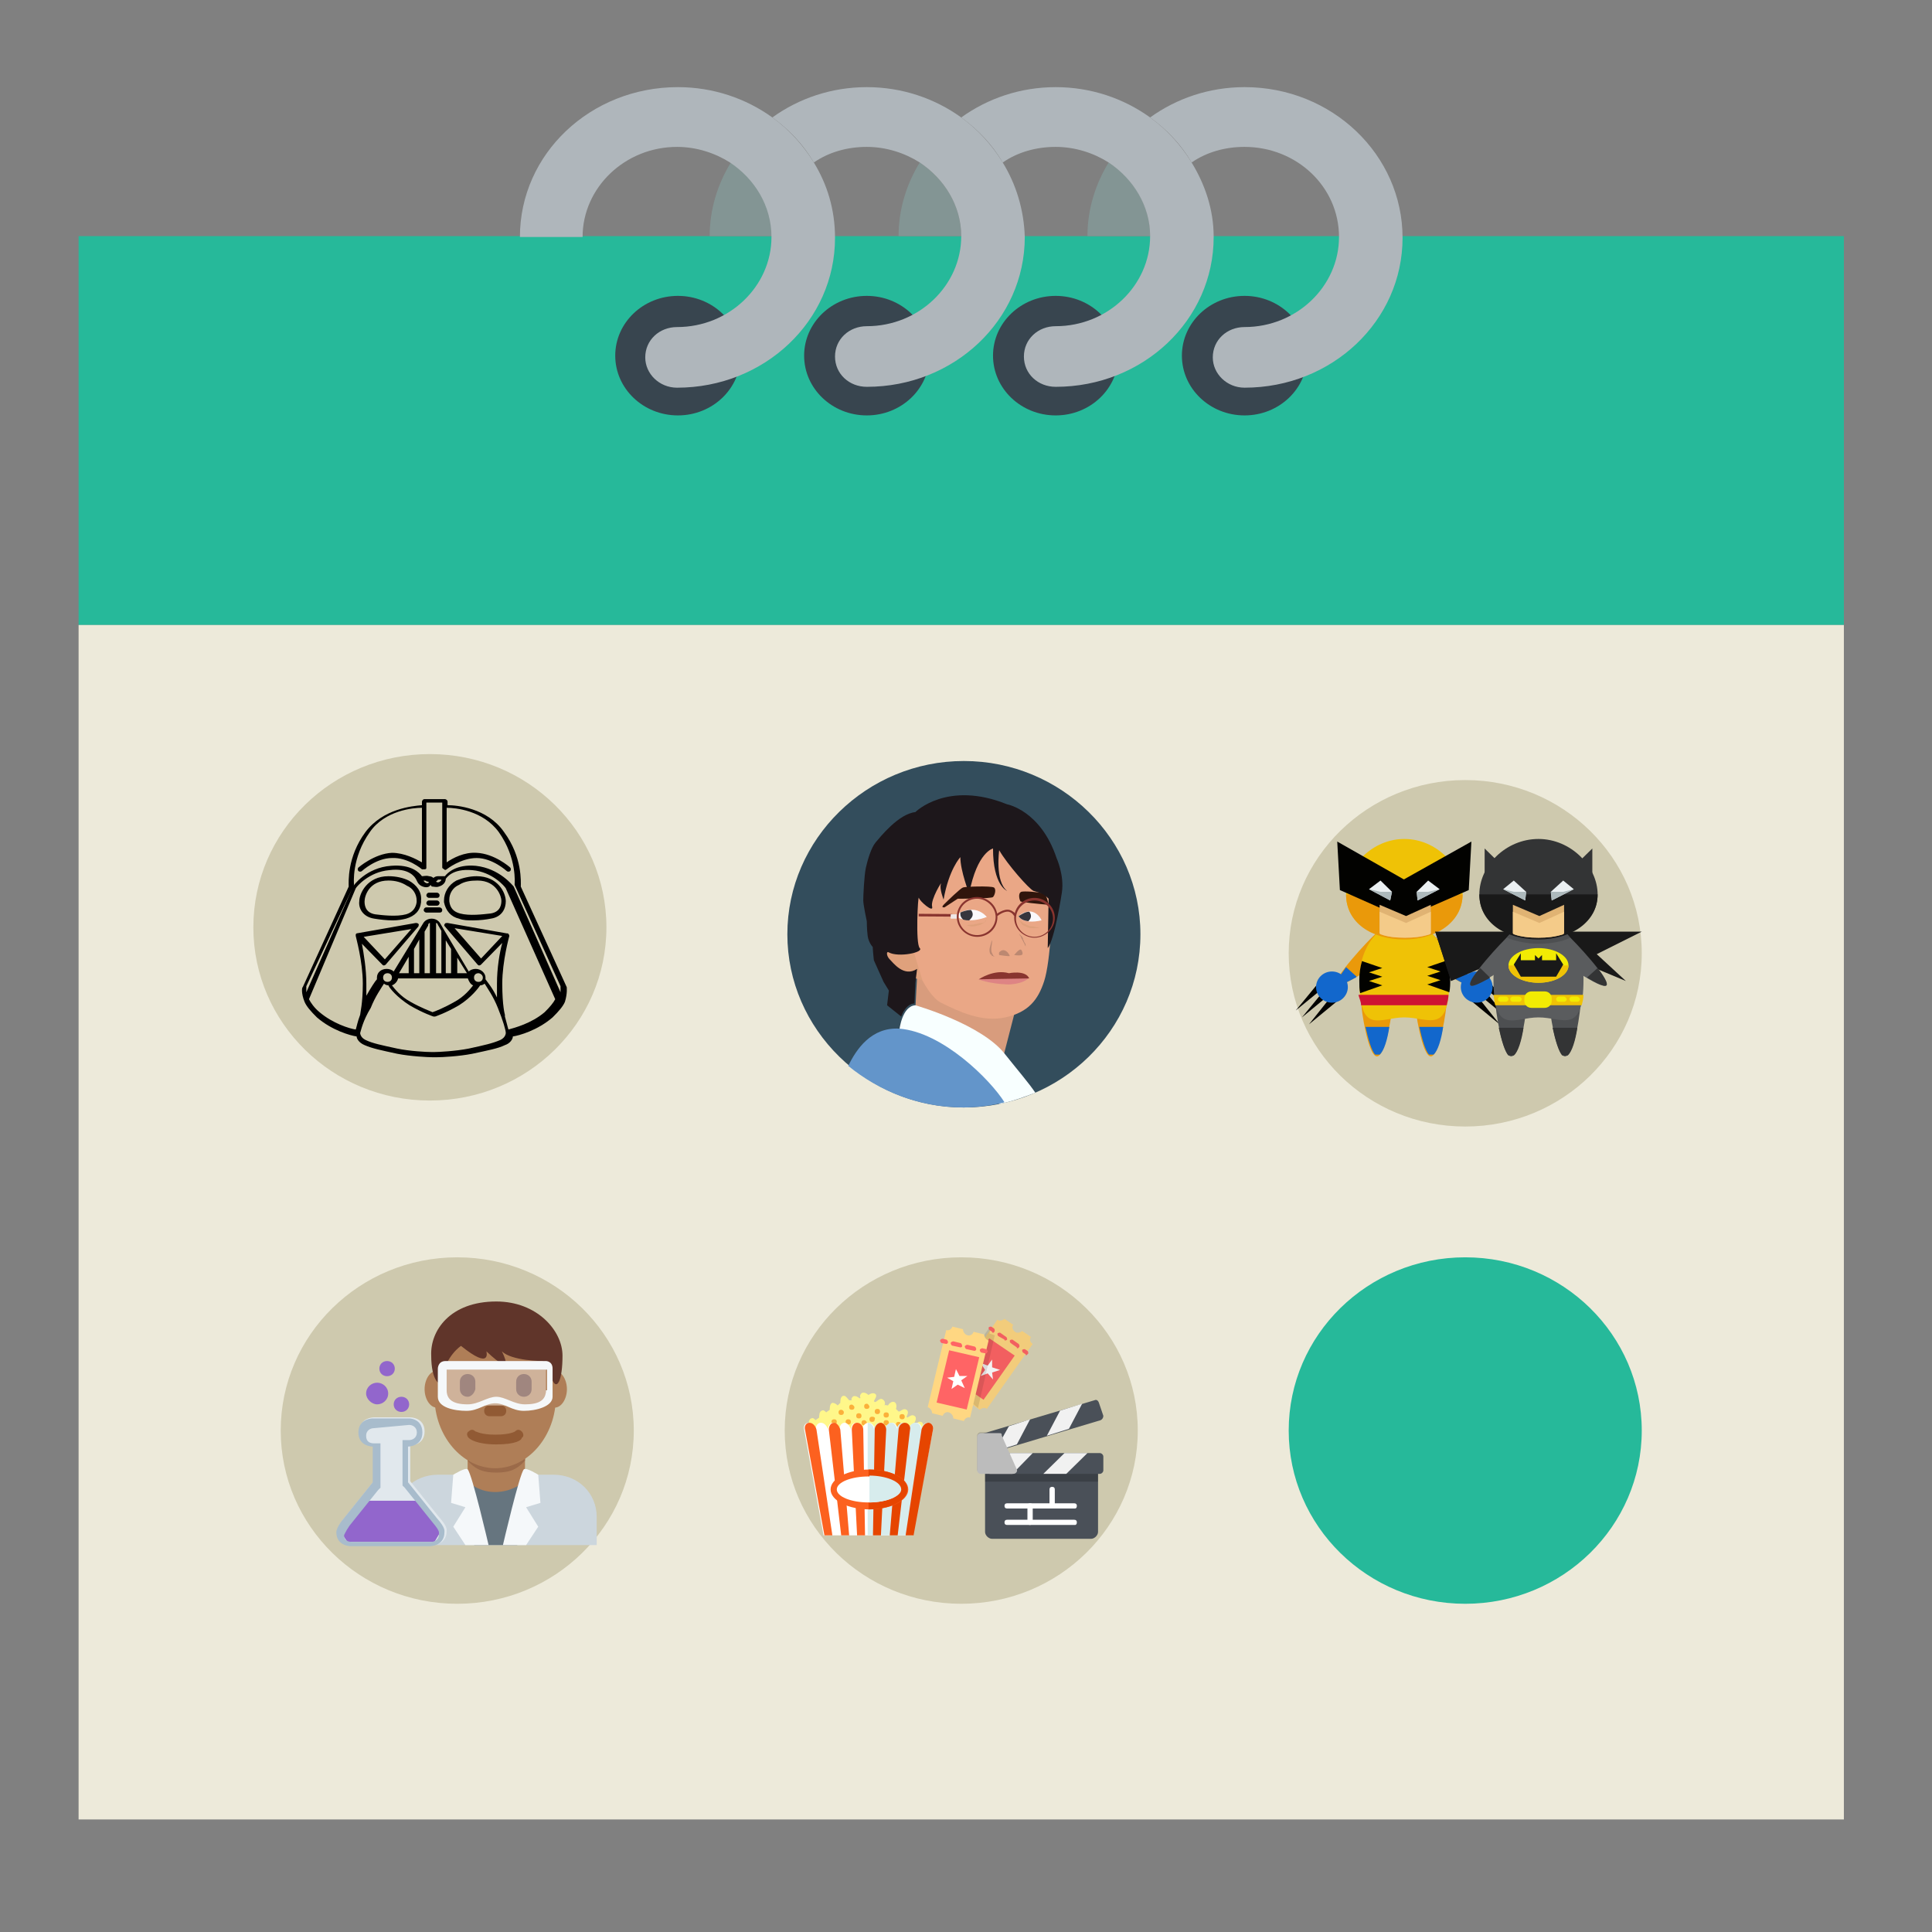 <?xml version="1.0" encoding="UTF-8" standalone="no"?>
<!-- Generator: Adobe Illustrator 22.0.1, SVG Export Plug-In . SVG Version: 6.00 Build 0)  -->

<svg
   xmlns:dc="http://purl.org/dc/elements/1.1/"
   xmlns:cc="http://creativecommons.org/ns#"
   xmlns:rdf="http://www.w3.org/1999/02/22-rdf-syntax-ns#"
   xmlns:svg="http://www.w3.org/2000/svg"
   xmlns="http://www.w3.org/2000/svg"
   xmlns:sodipodi="http://sodipodi.sourceforge.net/DTD/sodipodi-0.dtd"
   xmlns:inkscape="http://www.inkscape.org/namespaces/inkscape"
   version="1.1"
   id="Layer_1"
   x="0px"
   y="0px"
   viewBox="0 0 504.1 504.1"
   style="enable-background:new 0 0 504.1 504.1;"
   xml:space="preserve"
   sodipodi:docname="thematique_journee.svg"
   inkscape:version="0.92.2 (unknown)"><rect x="0" y="0" width="504.1" height="504.1" fill="#808080" stroke="none"/><defs
     id="defs9924" /><sodipodi:namedview
     pagecolor="#ffffff"
     bordercolor="#666666"
     borderopacity="1"
     objecttolerance="10"
     gridtolerance="10"
     guidetolerance="10"
     inkscape:pageopacity="0"
     inkscape:pageshadow="2"
     inkscape:window-width="1920"
     inkscape:window-height="989"
     id="namedview9922"
     showgrid="false"
     inkscape:zoom="0.46816107"
     inkscape:cx="252.05"
     inkscape:cy="252.05"
     inkscape:window-x="0"
     inkscape:window-y="24"
     inkscape:window-maximized="1"
     inkscape:current-layer="Layer_1" /><style
     type="text/css"
     id="style9503">
	.st0{fill:#26B99A;}
	.st1{fill:#38454F;}
	.st2{fill:#AFB6BB;}
	.st3{fill:#839594;}
	.st4{fill:#EDEADA;}
	.st5{fill:#CEC9AE;}
	.st6{fill:#334D5C;}
	.st7{fill:#D89C7D;}
	.st8{fill:#EAA786;}
	.st9{fill:#30150C;}
	.st10{fill:#DFA17C;}
	.st11{fill:#1D171B;}
	.st12{fill:#DE8484;}
	.st13{fill:#89342F;}
	.st14{fill:#FAF8FB;}
	.st15{fill:#F8FFFF;}
	.st16{fill:#6395CA;}
	.st17{fill:#BC8871;}
	.st18{fill:#EFE8E8;}
	.st19{fill:#36363D;}
	.st20{fill:#EA990A;}
	.st21{fill:#EFC206;}
	.st22{fill:#1267CC;}
	.st23{fill:#020200;}
	.st24{fill:#CE1332;}
	.st25{fill:#E0B373;}
	.st26{fill:#F4CB89;}
	.st27{fill:#EBF0F2;}
	.st28{fill:#ADB9BC;}
	.st29{fill:#191919;}
	.st30{fill:#5A5C5E;}
	.st31{fill:#4D4F51;}
	.st32{fill:#333435;}
	.st33{fill:#F2EB03;}
	.st34{fill:#CCD6DD;}
	.st35{fill:#AF7E57;}
	.st36{fill:#9B6A49;}
	.st37{fill:#915A34;}
	.st38{fill:#60352A;}
	.st39{fill:#E1E8ED;}
	.st40{fill:#9266CC;}
	.st41{fill:#A8BCCC;}
	.st42{fill:#66757F;}
	.st43{fill:#F5F8FA;}
	.st44{opacity:0.4;}
	.st45{fill:#FFFFFF;}
	.st46{opacity:0.2;enable-background:new    ;}
	.st47{fill:#4A5058;}
	.st48{fill:#F1F1F1;}
	.st49{fill:#BCBCBC;}
	.st50{fill:#FFF78A;}
	.st51{fill:#FBB03B;}
	.st52{fill:#FC611F;}
	.st53{fill:#D7ECED;}
	.st54{fill:#E64500;}
	.st55{fill:#F2CC7B;}
	.st56{fill:#F25F60;}
	.st57{fill:#F2F2F2;}
	.st58{opacity:0.1;enable-background:new    ;}
	.st59{fill:#FFD782;}
	.st60{fill:#FF6465;}
</style><g
     id="g9919"
     transform="matrix(2.303,0,0,2.26,-326.785,-336.153)"><polygon
       class="st0"
       points="297.2,176 204.4,176 150.8,176 150.8,220.9 350.8,220.9 350.8,176 "
       id="polygon9505"
       style="fill:#26b99a" /><ellipse
       class="st1"
       cx="218.7"
       cy="189.8"
       rx="7.1"
       ry="6.9"
       id="ellipse9507"
       style="fill:#38454f" /><ellipse
       class="st1"
       cx="240.1"
       cy="189.8"
       rx="7.1"
       ry="6.9"
       id="ellipse9509"
       style="fill:#38454f" /><ellipse
       class="st1"
       cx="261.5"
       cy="189.8"
       rx="7.1"
       ry="6.9"
       id="ellipse9511"
       style="fill:#38454f" /><ellipse
       class="st1"
       cx="282.9"
       cy="189.8"
       rx="7.1"
       ry="6.9"
       id="ellipse9513"
       style="fill:#38454f" /><path
       class="st2"
       d="m 282.9,158.8 c -4,0 -7.7,1.3 -10.7,3.5 1.9,1.4 3.5,3.1 4.7,5.2 1.7,-1.2 3.8,-1.8 6,-1.8 5.9,0 10.7,4.6 10.7,10.4 0,5.7 -4.8,10.4 -10.7,10.4 -2,0 -3.6,1.5 -3.6,3.5 0,1.9 1.6,3.5 3.6,3.5 9.9,0 17.9,-7.7 17.9,-17.3 0,-9.6 -8,-17.4 -17.9,-17.4 z"
       id="path9515"
       inkscape:connector-curvature="0"
       style="fill:#afb6bb" /><path
       class="st3"
       d="m 267.5,167.5 c -1.5,2.5 -2.4,5.4 -2.4,8.5 h 7.1 c 0,-3.5 -1.8,-6.6 -4.7,-8.5 z"
       id="path9517"
       inkscape:connector-curvature="0"
       style="fill:#839594" /><path
       class="st3"
       d="m 246.1,167.5 c -1.5,2.5 -2.4,5.4 -2.4,8.5 h 7.1 c 0,-3.5 -1.9,-6.6 -4.7,-8.5 z"
       id="path9519"
       inkscape:connector-curvature="0"
       style="fill:#839594" /><path
       class="st2"
       d="m 276.9,167.5 c -1.2,-2 -2.8,-3.8 -4.7,-5.2 -3,-2.2 -6.7,-3.5 -10.7,-3.5 -4,0 -7.7,1.3 -10.7,3.5 1.9,1.4 3.5,3.1 4.7,5.2 1.7,-1.2 3.8,-1.8 6,-1.8 2.2,0 4.3,0.7 6,1.8 2.8,1.9 4.7,5 4.7,8.5 0,5.7 -4.8,10.4 -10.7,10.4 -2,0 -3.6,1.5 -3.6,3.5 0,2 1.6,3.5 3.6,3.5 9.9,0 17.9,-7.7 17.9,-17.3 0,-3.2 -1,-6.1 -2.5,-8.6 z"
       id="path9521"
       inkscape:connector-curvature="0"
       style="fill:#afb6bb" /><path
       class="st3"
       d="m 224.7,167.5 c -1.5,2.5 -2.4,5.4 -2.4,8.5 h 7.1 c 0,-3.5 -1.9,-6.6 -4.7,-8.5 z"
       id="path9523"
       inkscape:connector-curvature="0"
       style="fill:#839594" /><path
       class="st2"
       d="m 255.5,167.5 c -1.2,-2 -2.8,-3.8 -4.7,-5.2 -3,-2.2 -6.7,-3.5 -10.7,-3.5 -4,0 -7.7,1.3 -10.7,3.5 1.9,1.4 3.5,3.1 4.7,5.2 1.7,-1.2 3.8,-1.8 6,-1.8 2.2,0 4.3,0.7 6,1.8 2.8,1.9 4.7,5 4.7,8.5 0,5.7 -4.8,10.4 -10.7,10.4 -2,0 -3.6,1.5 -3.6,3.5 0,2 1.6,3.5 3.6,3.5 9.9,0 17.9,-7.7 17.9,-17.3 -0.1,-3.2 -1,-6.1 -2.5,-8.6 z"
       id="path9525"
       inkscape:connector-curvature="0"
       style="fill:#afb6bb" /><path
       class="st2"
       d="m 234.1,167.5 c -1.2,-2 -2.8,-3.8 -4.7,-5.2 -3,-2.2 -6.7,-3.5 -10.7,-3.5 -9.9,0 -17.9,7.7 -17.9,17.3 h 7.1 c 0,-5.7 4.8,-10.4 10.7,-10.4 2.2,0 4.3,0.7 6,1.8 2.8,1.9 4.7,5 4.7,8.6 0,5.7 -4.8,10.4 -10.7,10.4 -2,0 -3.6,1.5 -3.6,3.5 0,1.9 1.6,3.5 3.6,3.5 9.9,0 17.9,-7.7 17.9,-17.3 0,-3.3 -0.9,-6.2 -2.4,-8.7 z"
       id="path9527"
       inkscape:connector-curvature="0"
       style="fill:#afb6bb" /><rect
       x="150.8"
       y="220.9"
       class="st4"
       width="200"
       height="137.9"
       id="rect9529"
       style="fill:#edeada" /><ellipse
       class="st5"
       cx="250.8"
       cy="258.8"
       rx="17.9"
       ry="17.3"
       id="ellipse9531"
       style="fill:#cec9ae" /><circle
       class="st5"
       cx="307.9"
       cy="258.8"
       r="20"
       id="circle9533"
       style="fill:#cec9ae" /><circle
       class="st5"
       cx="193.7"
       cy="313.9"
       r="20"
       id="circle9535"
       style="fill:#cec9ae" /><circle
       class="st5"
       cx="250.8"
       cy="313.9"
       r="20"
       id="circle9537"
       style="fill:#cec9ae" /><circle
       class="st0"
       cx="307.9"
       cy="313.9"
       r="20"
       id="circle9539"
       style="fill:#26b99a" /><g
       id="g9545"><circle
         class="st5"
         cx="190.6"
         cy="255.8"
         r="20"
         id="circle9541"
         style="fill:#cec9ae" /><path
         d="m 191,270.8 c 0,0 -0.1,0 -0.1,0 -0.5,0 -2.5,-0.1 -4,-0.4 -1.8,-0.4 -2.8,-0.6 -3.7,-1 -0.7,-0.3 -0.9,-0.8 -0.9,-1 -0.7,-0.1 -2.8,-0.7 -4.5,-2.2 -0.7,-0.7 -1.2,-1.3 -1.4,-1.8 v 0 c -0.4,-1 -0.3,-1.7 -0.2,-1.7 v 0 l 5.2,-11.6 c 0,-0.5 -0.2,-3.4 1.9,-6.3 2,-2.7 5.3,-3 6.4,-3.1 v -0.4 c 0,-0.1 0.1,-0.3 0.3,-0.3 h 2.3 c 0.1,0 0.3,0.1 0.3,0.3 v 0.4 c 1,0 4.5,0.3 6.4,3.1 2.1,2.9 1.9,5.8 1.9,6.3 l 5.2,11.6 v 0 c 0,0 0.1,0.7 -0.2,1.7 v 0 c -0.2,0.5 -0.7,1.1 -1.4,1.8 -1.7,1.5 -3.8,2.1 -4.5,2.2 0,0.3 -0.3,0.8 -0.9,1 -0.8,0.4 -1.9,0.6 -3.7,1 -1.5,0.3 -3.4,0.4 -4,0.4 -0.3,0 -0.4,0 -0.4,0 z m -8.3,-2.8 v 0 c 0,0 0,0.5 0.6,0.8 0.8,0.4 1.8,0.6 3.6,1 1.4,0.3 3.3,0.4 3.9,0.4 0.1,0 0.2,0 0.3,0 0.5,0 2.4,-0.1 3.9,-0.4 1.8,-0.4 2.7,-0.6 3.6,-1 0.6,-0.3 0.6,-0.8 0.6,-0.8 v 0 c 0,-0.3 -0.3,-1.4 -0.9,-2.9 -0.5,-1.3 -1.2,-2.3 -1.5,-2.8 -0.1,0.1 -0.3,0.2 -0.5,0.2 -0.2,0.3 -1,1.4 -2.4,2.3 -1.5,0.9 -2.7,1.3 -2.7,1.3 0,0 0,0 -0.1,0 v 0 0 c 0,0 0,0 -0.1,0 0,0 -1.2,-0.4 -2.7,-1.3 -1.4,-0.9 -2.3,-2 -2.4,-2.3 -0.2,0 -0.4,-0.1 -0.5,-0.2 -0.3,0.5 -1,1.5 -1.5,2.8 -0.9,1.5 -1.1,2.6 -1.2,2.9 z m -5.8,-3.9 c 0.2,0.4 0.6,1 1.2,1.5 1.5,1.3 3.4,1.9 4.1,2 0.1,-0.3 0.2,-0.9 0.5,-1.7 0,-0.2 0.3,-1.3 0.3,-3.6 0,-2.6 -0.8,-5.4 -0.8,-5.5 v 0 0 0 c 0,0 0,-0.1 0,-0.2 v 0 0 0 c 0,0 0.1,-0.1 0.1,-0.1 v 0 0 0 0 0 l 6.7,-1.2 c 0.1,0 0.2,0 0.3,0.1 0.1,0.1 0,0.2 0,0.3 l -3.7,4.4 c 0,0 -0.1,0.1 -0.2,0.1 -0.1,0 -0.1,0 -0.2,-0.1 l -2.3,-2.4 c 0.2,1.1 0.5,2.9 0.5,4.6 0,0.5 0,1 0,1.4 0.5,-0.9 1,-1.7 1.2,-1.9 0,-0.1 0,-0.1 0,-0.2 0,-0.6 0.5,-1 1.1,-1 0.3,0 0.6,0.1 0.8,0.3 l 3.3,-5.5 c 0.2,-0.4 0.6,-0.6 1,-0.6 0.4,0 0.8,0.2 1,0.6 l 0.4,0.7 v 0 l 2.8,4.8 c 0.2,-0.2 0.5,-0.3 0.8,-0.3 0.6,0 1.1,0.5 1.1,1 0,0.1 0,0.2 0,0.2 0.2,0.3 0.8,1 1.3,2.1 0,-0.4 0,-0.9 0,-1.6 0,-1.8 0.3,-3.6 0.6,-4.7 l -2.4,2.5 c 0,0 -0.1,0.1 -0.2,0.1 -0.1,0 -0.1,0 -0.2,-0.1 l -3.7,-4.4 c -0.1,-0.1 -0.1,-0.2 0,-0.3 0,-0.1 0.2,-0.1 0.3,-0.1 l 6.7,1.2 c 0,0 0,0 0.1,0 0.1,0 0.2,0.2 0.2,0.3 0,0 -0.8,2.9 -0.8,5.5 0,2.6 0.3,3.6 0.3,3.6 0,0 0,0.1 0,0.2 0.2,0.7 0.3,1.2 0.4,1.5 0.7,-0.2 2.6,-0.7 4.1,-2 0.6,-0.6 1,-1.1 1.2,-1.5 l -5.6,-12.8 c -0.1,-0.2 -1.5,-1.9 -3.8,-2.1 -2.3,-0.2 -2.9,0.9 -3,1 0,0.2 -0.1,0.7 -0.8,0.9 -0.3,0.1 -0.5,0 -0.7,0 -0.1,0 -0.2,-0.1 -0.2,-0.2 0,0 -0.1,0.1 -0.2,0.2 -0.2,0.1 -0.4,0.1 -0.7,0 -0.6,-0.2 -0.7,-0.8 -0.8,-0.9 -0.1,-0.2 -0.8,-1.3 -3,-1 -2.3,0.2 -3.7,1.9 -3.8,2.1 z m 9.4,-1.6 c 0.3,0.4 1,1.3 2.1,1.9 1.2,0.7 2.3,1.1 2.5,1.2 0.3,-0.1 1.3,-0.5 2.5,-1.2 1.1,-0.6 1.8,-1.5 2.1,-1.9 -0.3,-0.1 -0.5,-0.5 -0.6,-0.8 H 187 c -0.1,0.4 -0.4,0.7 -0.7,0.8 z m -9.7,0.1 c 0,0 0,0.3 0,0.7 l 5.3,-12.2 c 0,0 0,0 0,0 0,-0.1 1.5,-2.2 4.3,-2.4 2.3,-0.2 3.2,0.8 3.5,1.2 0.2,0 0.5,-0.1 0.8,0 0.2,0 0.4,0.1 0.5,0.2 0.1,-0.1 0.3,-0.2 0.5,-0.2 0.2,0 0.6,0 0.8,0 0.3,-0.4 1.3,-1.4 3.5,-1.2 2.7,0.3 4.2,2.3 4.3,2.4 0,0 0,0 0,0 l 5.3,12.2 c 0,-0.3 0,-0.6 0,-0.7 l -5.2,-11.7 c 0,0 0,-0.1 0,-0.1 0,0 0.3,-3 -1.8,-6 -1.8,-2.5 -4.9,-2.8 -5.9,-2.8 v 6.3 c 0.7,-0.5 2,-1.2 3.4,-1.1 2,0.1 3.7,1.6 3.8,1.7 0.1,0.1 0.1,0.3 0,0.4 -0.1,0.1 -0.3,0.1 -0.4,0 0,0 -1.6,-1.5 -3.4,-1.5 -1.8,0 -3.4,1.3 -3.4,1.3 -0.1,0.1 -0.2,0.1 -0.3,0 -0.1,-0.1 -0.2,-0.1 -0.2,-0.2 v -7.1 0 -0.4 h -1.8 v 0.4 0 7.1 c 0,0.1 0,0.2 -0.2,0.2 -0.1,0 -0.2,0 -0.3,0 0,0 -1.6,-1.4 -3.4,-1.3 -1.8,0 -3.4,1.5 -3.4,1.5 -0.1,0.1 -0.3,0.1 -0.4,0 -0.1,-0.1 -0.1,-0.3 0,-0.4 0,0 1.8,-1.6 3.8,-1.7 1.4,0 2.7,0.7 3.4,1.1 V 242 c -1,0 -4.2,0.3 -5.9,2.8 -2.1,3 -1.8,6 -1.8,6 0,0 0,0.1 0,0.1 z m 19.5,-1.5 c -0.3,0 -0.5,0.2 -0.5,0.5 0,0.3 0.2,0.5 0.5,0.5 0.3,0 0.5,-0.2 0.5,-0.5 0,-0.3 -0.3,-0.5 -0.5,-0.5 z m -10.3,0 c -0.3,0 -0.5,0.2 -0.5,0.5 0,0.3 0.2,0.5 0.5,0.5 0.3,0 0.5,-0.2 0.5,-0.5 0,-0.3 -0.2,-0.5 -0.5,-0.5 z m 7.9,0 h 1.1 l -1.1,-1.8 z m -1.3,0 h 0.6 v -2.8 0 l -0.6,-1 z m -1.1,0 h 0.6 v -4.9 l -0.4,-0.7 c 0,-0.1 -0.1,-0.2 -0.2,-0.2 z m -1.3,0 h 0.6 v -5.8 c -0.1,0 -0.2,0.1 -0.2,0.3 l -0.4,0.7 v 0 z m -1.2,0 h 0.6 v -3.9 l -0.6,1.1 v 0 z m -1.7,0 h 1.1 v -1.9 z m 6.3,-5.2 3,3.5 2.4,-2.6 z m -10.3,1 2.4,2.6 3,-3.5 z m 6.8,-6.5 c 0,0.1 0.1,0.2 0.3,0.3 0.1,0 0.2,0 0.2,0 0,0 0.1,-0.1 0.1,-0.1 0,0 -0.1,-0.1 -0.3,-0.1 0,-0.1 -0.2,-0.1 -0.3,-0.1 z m 1.4,0.1 c 0,0 0.1,0.1 0.1,0.1 0,0 0.1,0 0.2,0 0.2,-0.1 0.3,-0.2 0.3,-0.3 -0.1,0 -0.3,0 -0.4,0 0,0.1 -0.1,0.1 -0.2,0.2 z m 4.2,4.5 c -0.6,0 -1.1,0 -1.6,-0.2 -0.9,-0.2 -1.5,-0.9 -1.7,-1.9 0,-0.1 0,-0.1 0,-0.2 0,-0.9 0.5,-1.8 1.4,-2.3 0.7,-0.3 1.5,-0.5 2.3,-0.5 2.4,0 3.3,1.9 3.3,2.9 0,0.8 -0.4,1.8 -1.7,2 -0.5,0.1 -1.2,0.2 -2,0.2 z m 0.5,-4.6 c -0.8,0 -1.5,0.1 -2.1,0.5 -0.7,0.3 -1.1,1 -1.1,1.7 0,0 0,0.1 0,0.2 v 0 c 0.1,0.8 0.5,1.2 1.2,1.4 1.1,0.3 2.6,0.1 3.5,0 1.2,-0.2 1.2,-1.2 1.2,-1.5 0,-0.4 -0.5,-2.3 -2.7,-2.3 z m -9.6,4.6 c -0.7,0 -1.5,-0.1 -2.1,-0.2 -1.3,-0.2 -1.8,-1.2 -1.7,-2 0,-0.9 0.9,-2.9 3.3,-2.9 0.9,0 1.7,0.2 2.3,0.5 0.9,0.5 1.5,1.3 1.4,2.3 0,0.1 0,0.2 0,0.2 -0.1,1 -0.7,1.6 -1.7,1.9 -0.4,0.1 -0.9,0.2 -1.5,0.2 z m -0.5,-4.6 c -2.2,0 -2.7,1.8 -2.7,2.4 0,0.3 0,1.3 1.2,1.5 0.8,0.1 2.4,0.3 3.5,0 0.7,-0.2 1.1,-0.7 1.2,-1.4 0,0 0,-0.1 0,-0.2 v 0 c 0,-0.7 -0.4,-1.4 -1.1,-1.7 -0.6,-0.4 -1.3,-0.6 -2.1,-0.6 z m 5.8,3.7 h -1.5 c -0.1,0 -0.3,-0.1 -0.3,-0.3 0,-0.1 0.1,-0.3 0.3,-0.3 h 1.5 c 0.1,0 0.3,0.1 0.3,0.3 0,0.2 -0.1,0.3 -0.3,0.3 z m -0.3,-0.8 h -0.9 c -0.1,0 -0.3,-0.1 -0.3,-0.3 0,-0.1 0.1,-0.3 0.3,-0.3 h 0.9 c 0.1,0 0.3,0.1 0.3,0.3 0,0.1 -0.1,0.3 -0.3,0.3 z m 0,-0.9 h -0.9 c -0.1,0 -0.3,-0.1 -0.3,-0.3 0,-0.1 0.1,-0.3 0.3,-0.3 h 0.9 c 0.1,0 0.3,0.1 0.3,0.3 0,0.2 -0.1,0.3 -0.3,0.3 z"
         id="path9543"
         inkscape:connector-curvature="0" /></g><g
       id="g9607"><path
         class="st6"
         d="m 271.1,256.6 c 0,-11 -9,-20 -20,-20 -11,0 -20,9 -20,20 0,11 9,20 20,20 11,0 20,-8.9 20,-20 z"
         id="path9547"
         inkscape:connector-curvature="0"
         style="fill:#334d5c" /><path
         class="st7"
         d="m 245.6,265.3 c 0,-0.2 0.2,-3.8 0.2,-3.8 h 1 l 10.7,1.6 -1.9,7.5 z"
         id="path9549"
         inkscape:connector-curvature="0"
         style="fill:#d89c7d" /><path
         class="st8"
         d="m 244.9,258.5 c 0,0 1.7,5 3.6,6 2,1 4.6,2.3 7.3,1.7 2.6,-0.6 3.7,-2 4.4,-4.2 0.7,-2.2 1.1,-8.7 0.4,-9.8 -0.7,-1 -3.7,-11.5 -10.4,-6.5 -6.9,5 -7.3,7.4 -5.3,12.8 z"
         id="path9551"
         inkscape:connector-curvature="0"
         style="fill:#eaa786" /><path
         class="st9"
         d="m 260.3,251.9 c -0.9,-0.2 -2.4,-0.3 -2.7,-0.2 -0.4,0.2 -0.2,0.9 -0.1,1.1 0.1,0.1 2,0.3 3.2,0.4 -0.1,-0.5 -0.2,-0.8 -0.3,-1 0.1,-0.1 0.1,-0.2 -0.1,-0.3 z"
         id="path9553"
         inkscape:connector-curvature="0"
         style="fill:#30150c" /><polygon
         class="st10"
         points="241.6,257.7 245.2,257.9 246.4,261.9 242.6,260.9 "
         id="polygon9555"
         style="fill:#dfa17c" /><path
         class="st11"
         d="m 260.7,252.5 c -0.7,-0.7 -1.1,-0.7 -1.7,-0.9 -0.5,-0.2 -3,-3.1 -3.9,-4.7 0,0 -0.5,3.6 0.9,4.7 0,0 -1.6,-0.6 -1.6,-4.9 0,0 -1.8,0.4 -2.7,5.2 0,0 -1,-2.6 -1,-4.2 0,0 -1.3,1.4 -1.9,4.9 0,0 -0.5,-1.3 -0.3,-1.8 0.2,-0.5 -1.2,1.8 -1,2.6 0.2,0.8 -1.4,-0.6 -1.5,-1 -0.1,-0.4 -0.4,5.3 0.1,5.8 0.5,0.5 -2.4,1.1 -3.5,0.5 -0.3,-0.2 -0.3,0.4 0.1,0.8 0.4,0.4 1.6,2.1 3.1,1.1 l -0.2,1.6 -0.1,2.4 c 0,0 -0.9,-0.1 -1.5,1.5 l -1.6,-1.3 0.2,-1.7 -0.6,-1 -1.1,-2.5 c 0,0 -0.2,-1.9 -0.1,-1.6 0.1,0.3 -0.5,-0.4 -0.6,-1.2 -0.1,-0.8 -0.1,-1.7 -0.1,-1.7 0,0 -0.4,-1.9 -0.4,-2.4 0,-0.5 0.1,-2.9 0.3,-3.8 0.2,-0.9 0.6,-2.3 1.1,-2.9 0.5,-0.6 2.6,-3.3 4.5,-3.5 0,0 3.6,-3.7 10.4,-0.9 0,0 3.8,0.7 5.6,6.2 0,0 0.9,2 0.6,4 0,0 -0.8,5.4 -1.6,6.4"
         id="path9557"
         inkscape:connector-curvature="0"
         style="fill:#1d171b" /><path
         class="st12"
         d="m 256.1,262.4 c 0,0 1.7,0 2.4,-0.8 l -5.8,0.2 c 0.1,0 1.1,0.5 3.4,0.6 z"
         id="path9559"
         inkscape:connector-curvature="0"
         style="fill:#de8484" /><path
         class="st13"
         d="m 252.8,261.8 c 0,0 1.7,-1.2 3.4,-0.7 0,0 1.9,-0.4 2.3,0.6 z"
         id="path9561"
         inkscape:connector-curvature="0"
         style="fill:#89342f" /><path
         class="st14"
         d="m 250.5,254.2 c 0,0 1.8,-1.2 3.2,0.4 0,0 -1.8,0.8 -3.2,0.1 z"
         id="path9563"
         inkscape:connector-curvature="0"
         style="fill:#faf8fb" /><path
         class="st15"
         d="m 245.6,264.8 c -1.5,0.1 -1.8,2.8 -1.8,2.8 4.5,0.6 9.9,6.9 11.3,8.6 1.5,-0.3 2.8,-0.8 4.1,-1.3 -0.8,-1.2 -2,-2.6 -3.4,-4.4 -2.6,-3.5 -10.2,-5.7 -10.2,-5.7 z"
         id="path9565"
         inkscape:connector-curvature="0"
         style="fill:#f8ffff" /><path
         class="st16"
         d="m 243.8,267.5 c -3.2,-0.2 -4.9,2.4 -5.8,4.3 3.5,2.9 8,4.8 13,4.8 1.6,0 3.2,-0.2 4.7,-0.6 v 0 c -1.6,-2.6 -7,-8.1 -11.9,-8.5 z"
         id="path9567"
         inkscape:connector-curvature="0"
         style="fill:#6395ca" /><g
         id="g9575"><path
           class="st17"
           d="m 255.1,259 c 0,0 -0.1,-0.3 0.1,-0.4 0.3,-0.3 0.8,-0.2 1.1,0.5 0,0.1 -1.2,-0.1 -1.2,-0.1 z"
           id="path9569"
           inkscape:connector-curvature="0"
           style="fill:#bc8871" /><path
           class="st17"
           d="m 256.8,259 c 0,0 0.6,-0.8 0.8,-0.6 0.2,0.3 0.2,0.6 0,0.6 -0.2,0.1 -0.8,0 -0.8,0 z"
           id="path9571"
           inkscape:connector-curvature="0"
           style="fill:#bc8871" /><path
           class="st17"
           d="m 254.3,257.3 c 0,0.4 -0.1,0.7 -0.1,1 0,0.2 0,0.3 0.1,0.5 0.1,0.2 0.1,0.3 0.3,0.4 -0.1,0 -0.2,-0.1 -0.3,-0.1 -0.1,-0.1 -0.1,-0.2 -0.2,-0.2 -0.1,-0.2 -0.1,-0.4 -0.1,-0.5 0,-0.2 0.1,-0.4 0.1,-0.5 0.1,-0.3 0.1,-0.5 0.2,-0.6 z"
           id="path9573"
           inkscape:connector-curvature="0"
           style="fill:#bc8871" /></g><path
         class="st9"
         d="m 248.9,253.5 1.5,-1 c 0,0 3.9,0 4,-0.2 0.2,-0.2 0.4,-0.9 0.1,-1.1 -0.4,-0.2 -3.3,-0.1 -3.5,0 -0.3,0.1 -1.8,1.6 -2.1,1.9 -0.4,0.4 -0.2,0.4 0,0.4 z"
         id="path9577"
         inkscape:connector-curvature="0"
         style="fill:#30150c" /><g
         id="g9585"><path
           class="st13"
           d="m 259.1,257 c -1.2,0 -2.3,-1 -2.3,-2.3 0,-1.2 1,-2.3 2.3,-2.3 1.2,0 2.3,1 2.3,2.3 0,1.3 -1.1,2.3 -2.3,2.3 z m 0,-4.3 c -1.1,0 -2.1,0.9 -2.1,2.1 0,1.1 0.9,2.1 2.1,2.1 1.1,0 2.1,-0.9 2.1,-2.1 0,-1.2 -1,-2.1 -2.1,-2.1 z"
           id="path9579"
           inkscape:connector-curvature="0"
           style="fill:#89342f" /><path
           class="st13"
           d="m 254.9,254.5 -0.2,-0.2 c 0.1,0 0.9,-0.7 1.6,-0.5 0.3,0.1 0.6,0.3 0.7,0.6 l -0.2,0.1 c -0.2,-0.3 -0.3,-0.4 -0.6,-0.5 -0.6,-0.1 -1.3,0.5 -1.3,0.5 z"
           id="path9581"
           inkscape:connector-curvature="0"
           style="fill:#89342f" /><rect
           x="247.7"
           y="252.6"
           transform="matrix(0.007,-1,1,0.007,-8.352,500.472)"
           class="st13"
           width="0.3"
           height="3.8"
           id="rect9583"
           style="fill:#89342f" /></g><rect
         x="249.6"
         y="254.3"
         class="st18"
         width="0.7"
         height="0.5"
         id="rect9587"
         style="fill:#efe8e8" /><path
         class="st13"
         d="m 252.6,256.9 c -1.2,0 -2.3,-1 -2.3,-2.3 0,-1.3 1,-2.3 2.3,-2.3 1.2,0 2.3,1 2.3,2.3 0,1.3 -1,2.3 -2.3,2.3 z m 0,-4.4 c -1.1,0 -2.1,0.9 -2.1,2.1 0,1.1 0.9,2.1 2.1,2.1 1.1,0 2.1,-0.9 2.1,-2.1 0,-1.1 -1,-2.1 -2.1,-2.1 z"
         id="path9589"
         inkscape:connector-curvature="0"
         style="fill:#89342f" /><path
         class="st14"
         d="m 257.3,254.5 c 0,0 0.4,1 2.6,0.5 0,-0.1 -0.9,-1.9 -2.6,-0.5 z"
         id="path9591"
         inkscape:connector-curvature="0"
         style="fill:#faf8fb" /><g
         id="g9597"><path
           class="st19"
           d="m 258.7,254.5 c 0,-0.2 -0.1,-0.4 -0.2,-0.5 -0.4,0 -0.7,0.2 -1.2,0.5 0,0 0.2,0.5 1.1,0.6 0.2,-0.2 0.3,-0.4 0.3,-0.6 z"
           id="path9593"
           inkscape:connector-curvature="0"
           style="fill:#36363d" /><path
           class="st19"
           d="m 252.1,254.3 c 0,-0.2 -0.1,-0.4 -0.2,-0.5 -0.5,0 -1,0.2 -1.2,0.3 0,0.1 0,0.1 0,0.2 0,0.2 0.1,0.4 0.3,0.6 0.3,0.1 0.5,0.1 0.7,0.1 0.2,-0.2 0.4,-0.4 0.4,-0.7 z"
           id="path9595"
           inkscape:connector-curvature="0"
           style="fill:#36363d" /></g><g
         id="g9603"><path
           class="st10"
           d="m 257.3,254.9 c 0.2,0.2 0.4,0.3 0.5,0.4 0.2,0.1 0.4,0.2 0.6,0.3 0.2,0.1 0.4,0.1 0.6,0.1 0.2,0.1 0.4,0.1 0.7,0.1 -0.2,0.1 -0.5,0.1 -0.7,0.1 -0.2,0 -0.5,0 -0.7,-0.1 -0.2,-0.1 -0.4,-0.2 -0.6,-0.3 -0.1,-0.2 -0.3,-0.4 -0.4,-0.6 z"
           id="path9599"
           inkscape:connector-curvature="0"
           style="fill:#dfa17c" /><path
           class="st10"
           d="m 253.7,254.9 c -0.1,0.1 -0.1,0.2 -0.2,0.3 -0.1,0.1 -0.2,0.1 -0.3,0.2 -0.2,0.1 -0.4,0.2 -0.6,0.2 -0.2,0.1 -0.4,0.1 -0.6,0.1 -0.2,0 -0.4,-0.1 -0.6,-0.1 0.2,-0.1 0.4,-0.1 0.6,-0.1 0.2,0 0.4,-0.1 0.6,-0.1 0.2,-0.1 0.4,-0.1 0.6,-0.1 0.1,0 0.2,-0.1 0.3,-0.1 0,-0.2 0.1,-0.2 0.2,-0.3 z"
           id="path9601"
           inkscape:connector-curvature="0"
           style="fill:#dfa17c" /></g><path
         class="st17"
         d="m 257.3,256.5 c 0.1,0.1 0.2,0.2 0.3,0.3 0.1,0.1 0.2,0.2 0.2,0.4 0.1,0.1 0.1,0.3 0.2,0.4 0.1,0.1 0.1,0.3 0.1,0.4 -0.1,-0.1 -0.1,-0.3 -0.2,-0.4 l -0.2,-0.4 c -0.1,-0.1 -0.1,-0.3 -0.2,-0.4 -0.1,-0.1 -0.1,-0.2 -0.2,-0.3 z"
         id="path9605"
         inkscape:connector-curvature="0"
         style="fill:#bc8871" /></g><g
       id="g9755"><g
         id="g9681"><g
           id="g9617"><path
             class="st20"
             d="m 300.4,256.1 c 0.5,0.6 0.2,1.7 -0.7,2.5 -0.9,0.8 -5.8,4.4 -6.4,3.8 -0.5,-0.6 3.6,-5.1 4.5,-5.9 1,-0.8 2.1,-1 2.6,-0.4 z"
             id="path9609"
             inkscape:connector-curvature="0"
             style="fill:#ea990a" /><path
             class="st20"
             d="m 301.5,256.1 c -0.5,0.6 -0.2,1.7 0.7,2.5 0.9,0.8 5.8,4.4 6.4,3.8 0.5,-0.6 -3.6,-5.1 -4.5,-5.9 -0.9,-0.8 -2,-1 -2.6,-0.4 z"
             id="path9611"
             inkscape:connector-curvature="0"
             style="fill:#ea990a" /><path
             class="st20"
             d="m 305.8,264.3 c 0,1 -0.8,6.4 -1.8,6.4 -1,0 -1.8,-5.4 -1.8,-6.4 0,-1 0.8,-1.8 1.8,-1.8 1,-0.1 1.8,0.7 1.8,1.8 z"
             id="path9613"
             inkscape:connector-curvature="0"
             style="fill:#ea990a" /><path
             class="st20"
             d="m 299.7,264.3 c 0,1 -0.8,6.4 -1.8,6.4 -1,0 -1.8,-5.4 -1.8,-6.4 0,-1 0.8,-1.8 1.8,-1.8 1,-0.1 1.8,0.7 1.8,1.8 z"
             id="path9615"
             inkscape:connector-curvature="0"
             style="fill:#ea990a" /></g><path
           class="st21"
           d="m 306.1,261.8 c 0,6.5 -2.3,4.4 -5.1,4.4 -2.8,0 -5.1,2.2 -5.1,-4.4 0,-3.7 2.3,-6.7 5.1,-6.7 2.8,0 5.1,3 5.1,6.7 z"
           id="path9619"
           inkscape:connector-curvature="0"
           style="fill:#efc206" /><g
           id="g9625"><path
             class="st22"
             d="m 296.6,267.3 c 0.3,1.4 0.7,2.8 1.1,3.2 h 0.5 c 0.5,-0.4 0.9,-1.8 1.1,-3.2 z"
             id="path9621"
             inkscape:connector-curvature="0"
             style="fill:#1267cc" /><path
             class="st22"
             d="m 302.7,267.3 c 0.3,1.4 0.7,2.8 1.1,3.2 h 0.5 c 0.5,-0.4 0.9,-1.8 1.1,-3.2 z"
             id="path9623"
             inkscape:connector-curvature="0"
             style="fill:#1267cc" /></g><path
           class="st21"
           d="m 307.6,252 c 0,3.2 -3,4.9 -6.6,4.9 -3.7,0 -6.6,-1.6 -6.6,-4.9 0,-3.3 3,-6.4 6.6,-6.4 3.7,0 6.6,3.2 6.6,6.4 z"
           id="path9627"
           inkscape:connector-curvature="0"
           style="fill:#efc206" /><path
           class="st20"
           d="m 307.6,252 c 0,3.2 -3,5.2 -6.6,5.2 -3.7,0 -6.6,-1.9 -6.6,-5.2"
           id="path9629"
           inkscape:connector-curvature="0"
           style="fill:#ea990a" /><g
           id="g9635"><polygon
             class="st23"
             points="293.4,245.9 293.7,251.5 301,254.8 301,250.3 "
             id="polygon9631"
             style="fill:#020200" /><polygon
             class="st23"
             points="308.6,245.9 308.3,251.5 300.9,254.8 300.9,250.3 "
             id="polygon9633"
             style="fill:#020200" /></g><g
           id="g9641"><path
             class="st22"
             d="m 294.4,260.4 c -0.7,1 -1.2,1.8 -1,2 0.2,0.2 1,-0.2 2.1,-0.8 l 0.1,-0.1 z"
             id="path9637"
             inkscape:connector-curvature="0"
             style="fill:#1267cc" /><path
             class="st22"
             d="m 306.5,261.6 c 1.1,0.7 2,1.1 2.2,0.9 0.2,-0.2 -0.3,-1 -1,-2 z"
             id="path9639"
             inkscape:connector-curvature="0"
             style="fill:#1267cc" /></g><path
           class="st24"
           d="m 296.1,264.8 h 9.7 c 0.1,-0.4 0.2,-0.8 0.2,-1.2 h -10.2 c 0.1,0.4 0.3,0.8 0.3,1.2 z"
           id="path9643"
           inkscape:connector-curvature="0"
           style="fill:#ce1332" /><path
           class="st25"
           d="m 298.2,253.2 v 3.3 l 0.1,0.1 c 0.8,0.3 1.7,0.4 2.8,0.4 1,0 1.9,-0.1 2.8,-0.4 l 0.1,-0.1 v -3.3 l -2.8,1.3 z"
           id="path9645"
           inkscape:connector-curvature="0"
           style="fill:#e0b373" /><path
           class="st26"
           d="m 298.2,254 v 2.5 l 0.1,0.1 c 0.8,0.3 1.7,0.4 2.8,0.4 1,0 1.9,-0.1 2.8,-0.4 l 0.1,-0.1 V 254 l -2.8,1.3 z"
           id="path9647"
           inkscape:connector-curvature="0"
           style="fill:#f4cb89" /><polygon
           class="st27"
           points="298.3,250.4 299.6,251.7 299.4,252.7 297,251.4 "
           id="polygon9649"
           style="fill:#ebf0f2" /><polygon
           class="st28"
           points="298.3,251.7 299.6,251.7 299.4,252.7 297,251.4 "
           id="polygon9651"
           style="fill:#adb9bc" /><polygon
           class="st27"
           points="303.7,250.4 302.4,251.7 302.5,252.7 305,251.4 "
           id="polygon9653"
           style="fill:#ebf0f2" /><polygon
           class="st28"
           points="303.7,251.7 302.4,251.7 302.5,252.7 305,251.4 "
           id="polygon9655"
           style="fill:#adb9bc" /><g
           id="g9667"><path
             class="st23"
             d="m 296.2,259.7 c -0.2,0.7 -0.3,1.4 -0.3,2.2 0,0.6 0,1.1 0.1,1.5 l 2.5,-0.9 -1.5,-0.5 1.5,-0.5 -1.5,-0.5 1.5,-0.5 z"
             id="path9657"
             inkscape:connector-curvature="0"
             style="fill:#020200" /><path
             class="st23"
             d="m 306.1,263.3 c 0.1,-0.5 0.1,-0.9 0.1,-1.5 0,-0.8 -0.1,-1.5 -0.3,-2.2 l -2.3,0.8 1.5,0.5 -1.5,0.5 1.5,0.5 -1.5,0.5 z"
             id="path9659"
             inkscape:connector-curvature="0"
             style="fill:#020200" /><polygon
             class="st23"
             points="291.7,262.9 288.7,265.4 291.2,262.3 291.7,262.3 "
             id="polygon9661"
             style="fill:#020200" /><polygon
             class="st23"
             points="292.5,263.6 289.4,266.2 291.9,263.1 292.5,263.1 "
             id="polygon9663"
             style="fill:#020200" /><polygon
             class="st23"
             points="293.3,264.4 290.2,267 292.7,263.8 293.3,263.8 "
             id="polygon9665"
             style="fill:#020200" /></g><circle
           class="st22"
           cx="292.8"
           cy="262.7"
           r="1.8"
           id="circle9669"
           style="fill:#1267cc" /><g
           id="g9677"><polygon
             class="st23"
             points="310.2,262.9 313.3,265.4 310.8,262.3 310.2,262.3 "
             id="polygon9671"
             style="fill:#020200" /><polygon
             class="st23"
             points="309.5,263.6 312.6,266.2 310.1,263.1 309.5,263.1 "
             id="polygon9673"
             style="fill:#020200" /><polygon
             class="st23"
             points="308.7,264.4 311.8,267 309.3,263.8 308.7,263.8 "
             id="polygon9675"
             style="fill:#020200" /></g><circle
           class="st22"
           cx="309.2"
           cy="262.7"
           r="1.8"
           id="circle9679"
           style="fill:#1267cc" /></g><g
         id="g9753"><polyline
           class="st29"
           points="306.3,262 310.9,260 311.2,261.3 312.2,260.9 311.3,264.7 312.9,263.2 315.7,262.5 314.3,256.3      304.5,256.3    "
           id="polyline9683"
           style="fill:#191919" /><polyline
           class="st29"
           points="304.5,256.3 309.6,258.9 306.3,262    "
           id="polyline9685"
           style="fill:#191919" /><polygon
           class="st29"
           points="320.3,260.9 321.1,264.7 319.5,263.2 316.6,262.5 318.1,256.3 327.9,256.3 322.8,258.9 326.1,262 321.4,260 321.1,261.3 "
           id="polygon9687"
           style="fill:#191919" /><path
           class="st30"
           d="m 308.5,262.5 c -0.5,-0.6 3.6,-5.1 4.5,-5.9 0.9,-0.8 2.1,-1 2.6,-0.4 0.5,0.6 0.2,1.7 -0.7,2.6 -1,0.6 -5.9,4.2 -6.4,3.7"
           id="path9689"
           inkscape:connector-curvature="0"
           style="fill:#5a5c5e" /><path
           class="st30"
           d="m 316.8,256.1 c -0.5,0.6 -0.2,1.7 0.7,2.6 0.9,0.8 5.9,4.4 6.4,3.8 0.5,-0.6 -3.6,-5.1 -4.5,-5.9 -0.9,-0.9 -2.1,-1.1 -2.6,-0.5 z"
           id="path9691"
           inkscape:connector-curvature="0"
           style="fill:#5a5c5e" /><path
           class="st31"
           d="m 319.2,270.7 c -1,0 -1.8,-5.4 -1.8,-6.5 0,-1.1 0.8,-1.8 1.8,-1.8 1,0 1.8,0.8 1.8,1.8 0,1 -0.7,6.5 -1.8,6.5"
           id="path9693"
           inkscape:connector-curvature="0"
           style="fill:#4d4f51" /><path
           class="st31"
           d="m 313.1,270.7 c -1,0 -1.8,-5.4 -1.8,-6.5 0,-1.1 0.8,-1.8 1.8,-1.8 1,0 1.8,0.8 1.8,1.8 0,1 -0.7,6.5 -1.8,6.5"
           id="path9695"
           inkscape:connector-curvature="0"
           style="fill:#4d4f51" /><path
           class="st30"
           d="m 321.3,261.8 c 0,6.5 -2.3,4.4 -5.1,4.4 -2.8,0 -5.1,2.2 -5.1,-4.4 0,-3.7 2.3,-6.8 5.1,-6.8 2.8,0.1 5.1,3.1 5.1,6.8 z"
           id="path9697"
           inkscape:connector-curvature="0"
           style="fill:#5a5c5e" /><path
           class="st31"
           d="m 312.6,257 c 1,0.4 2.3,0.7 3.6,0.7 1.3,0 2.6,-0.2 3.6,-0.7 -0.9,-1.2 -2.2,-1.9 -3.6,-1.9 -1.4,0 -2.7,0.7 -3.6,1.9 z"
           id="path9699"
           inkscape:connector-curvature="0"
           style="fill:#4d4f51" /><path
           class="st32"
           d="m 313.4,270.6 c 0.5,-0.4 0.9,-1.8 1.1,-3.2 h -2.8 c 0.3,1.4 0.7,2.8 1.1,3.2"
           id="path9701"
           inkscape:connector-curvature="0"
           style="fill:#333435" /><path
           class="st32"
           d="m 319.5,270.6 c 0.5,-0.4 0.9,-1.8 1.1,-3.2 h -2.8 c 0.3,1.4 0.7,2.8 1.1,3.2"
           id="path9703"
           inkscape:connector-curvature="0"
           style="fill:#333435" /><path
           class="st32"
           d="m 316.2,245.6 c 3.7,0 6.7,3.2 6.7,6.4 0,3.2 -3,4.9 -6.7,4.9 -3.7,0 -6.7,-1.6 -6.7,-4.9 0,-3.3 3,-6.4 6.7,-6.4"
           id="path9705"
           inkscape:connector-curvature="0"
           style="fill:#333435" /><path
           class="st29"
           d="m 322.9,252 c 0,3.2 -3,5.2 -6.7,5.2 -3.7,0 -6.7,-1.9 -6.7,-5.2"
           id="path9707"
           inkscape:connector-curvature="0"
           style="fill:#191919" /><path
           class="st32"
           d="m 308.5,262.5 c 0.2,0.2 1,-0.2 2.1,-0.8 l 0.1,-0.1 -1.1,-1.1 c -0.8,0.9 -1.3,1.7 -1.1,2"
           id="path9709"
           inkscape:connector-curvature="0"
           style="fill:#333435" /><path
           class="st32"
           d="m 321.7,261.6 c 1.1,0.7 2,1.1 2.2,0.9 0.2,-0.2 -0.3,-1.1 -1,-2 z"
           id="path9711"
           inkscape:connector-curvature="0"
           style="fill:#333435" /><ellipse
           class="st33"
           cx="316.2"
           cy="260.2"
           rx="3.4"
           ry="2"
           id="ellipse9713"
           style="fill:#f2eb03" /><g
           id="g9719"><path
             class="st21"
             d="m 319.6,260.2 c 0,1.1 -1.5,2 -3.4,2 -1.9,0 -3.4,-0.9 -3.4,-2"
             id="path9715"
             inkscape:connector-curvature="0"
             style="fill:#efc206" /><path
             class="st21"
             d="m 311.3,264.8 h 9.8 c 0.1,-0.4 0.2,-0.8 0.2,-1.2 h -10.2 c 0.1,0.5 0.1,0.9 0.2,1.2 z"
             id="path9717"
             inkscape:connector-curvature="0"
             style="fill:#efc206" /></g><g
           id="g9731"><path
             class="st33"
             d="m 312.8,264.1 c 0,0.2 -0.2,0.3 -0.3,0.3 h -0.6 c -0.2,0 -0.3,-0.2 -0.3,-0.3 v 0 c 0,-0.2 0.2,-0.3 0.3,-0.3 h 0.6 c 0.2,0 0.3,0.2 0.3,0.3 z"
             id="path9721"
             inkscape:connector-curvature="0"
             style="fill:#f2eb03" /><path
             class="st33"
             d="m 314.3,264.1 c 0,0.2 -0.2,0.3 -0.3,0.3 h -0.7 c -0.2,0 -0.3,-0.2 -0.3,-0.3 v 0 c 0,-0.2 0.2,-0.3 0.3,-0.3 h 0.6 c 0.3,0 0.4,0.2 0.4,0.3 z"
             id="path9723"
             inkscape:connector-curvature="0"
             style="fill:#f2eb03" /><path
             class="st33"
             d="m 319.4,264.1 c 0,0.2 -0.2,0.3 -0.3,0.3 h -0.6 c -0.2,0 -0.3,-0.2 -0.3,-0.3 v 0 c 0,-0.2 0.2,-0.3 0.3,-0.3 h 0.6 c 0.1,0 0.3,0.2 0.3,0.3 z"
             id="path9725"
             inkscape:connector-curvature="0"
             style="fill:#f2eb03" /><path
             class="st33"
             d="m 320.9,264.1 c 0,0.2 -0.2,0.3 -0.3,0.3 H 320 c -0.2,0 -0.3,-0.2 -0.3,-0.3 v 0 c 0,-0.2 0.2,-0.3 0.3,-0.3 h 0.6 c 0.1,0 0.3,0.2 0.3,0.3 z"
             id="path9727"
             inkscape:connector-curvature="0"
             style="fill:#f2eb03" /><path
             class="st33"
             d="m 317.7,264.3 c 0,0.5 -0.4,0.8 -0.8,0.8 h -1.5 c -0.5,0 -0.8,-0.4 -0.8,-0.8 V 264 c 0,-0.5 0.4,-0.8 0.8,-0.8 h 1.5 c 0.5,0 0.8,0.4 0.8,0.8 z"
             id="path9729"
             inkscape:connector-curvature="0"
             style="fill:#f2eb03" /></g><path
           class="st25"
           d="m 313.3,253.2 v 3.3 l 0.1,0.1 c 0.8,0.3 1.8,0.4 2.8,0.4 1,0 1.9,-0.1 2.8,-0.4 l 0.1,-0.1 v -3.3 l -2.8,1.3 z"
           id="path9733"
           inkscape:connector-curvature="0"
           style="fill:#e0b373" /><path
           class="st26"
           d="m 313.3,254 v 2.5 l 0.1,0.1 c 0.8,0.3 1.8,0.4 2.8,0.4 1,0 1.9,-0.1 2.8,-0.4 l 0.1,-0.1 V 254 l -2.8,1.3 z"
           id="path9735"
           inkscape:connector-curvature="0"
           style="fill:#f4cb89" /><polygon
           class="st27"
           points="313.4,250.4 314.8,251.7 314.7,252.7 312.2,251.4 "
           id="polygon9737"
           style="fill:#ebf0f2" /><polygon
           class="st28"
           points="313.4,251.7 314.8,251.7 314.7,252.7 312.2,251.4 "
           id="polygon9739"
           style="fill:#adb9bc" /><polygon
           class="st27"
           points="319,250.4 317.6,251.7 317.7,252.7 320.2,251.4 "
           id="polygon9741"
           style="fill:#ebf0f2" /><polygon
           class="st28"
           points="319,251.7 317.6,251.7 317.7,252.7 320.2,251.4 "
           id="polygon9743"
           style="fill:#adb9bc" /><g
           id="g9749"><polygon
             class="st32"
             points="310.1,250.5 310.1,246.7 311.8,248.4 "
             id="polygon9745"
             style="fill:#333435" /><polygon
             class="st32"
             points="322.3,250.5 322.3,246.7 320.6,248.4 "
             id="polygon9747"
             style="fill:#333435" /></g><polygon
           class="st29"
           points="315.8,259.6 314.2,259.6 314.2,258.8 313.4,260.1 314.2,261.5 318.2,261.5 319,260.1 318.2,258.8 318.2,259.6 316.6,259.6 316.6,259 316.2,259.4 315.8,259 "
           id="polygon9751"
           style="fill:#191919" /></g></g><g
       transform="matrix(1.25,0,0,-1.25,0,45)"
       id="g9817"><path
         class="st34"
         d="m 167.6,-225.7 v 2.6 c 0,2.2 -1.7,3.9 -3.9,3.9 h -10.5 c -2.2,0 -3.9,-1.7 -3.9,-3.9 v -2.6 z"
         id="path9757"
         inkscape:connector-curvature="0"
         style="fill:#ccd6dd" /><path
         class="st35"
         d="m 155.9,-219.9 2.6,-2.6 2.6,2.6 v 3.3 h -5.2 z"
         id="path9759"
         inkscape:connector-curvature="0"
         style="fill:#af7e57" /><path
         class="st36"
         d="m 155.9,-217.9 c 0.8,-0.9 1.5,-1.1 2.6,-1.1 1.1,0 1.8,0.2 2.6,1.1 v 2.6 h -5.2 z"
         id="path9761"
         inkscape:connector-curvature="0"
         style="fill:#9b6a49" /><g
         id="g9769"><path
           class="st35"
           d="m 154.2,-211.3 c 0,-0.9 -0.5,-1.7 -1.1,-1.7 -0.6,0 -1.1,0.8 -1.1,1.7 0,0.9 0.5,1.7 1.1,1.7 0.6,0 1.1,-0.8 1.1,-1.7"
           id="path9763"
           inkscape:connector-curvature="0"
           style="fill:#af7e57" /><path
           class="st35"
           d="m 164.9,-211.3 c 0,-0.9 -0.5,-1.7 -1.1,-1.7 -0.6,0 -1.1,0.8 -1.1,1.7 0,0.9 0.5,1.7 1.1,1.7 0.6,0 1.1,-0.8 1.1,-1.7"
           id="path9765"
           inkscape:connector-curvature="0"
           style="fill:#af7e57" /><path
           class="st35"
           d="m 152.9,-212 c 0,3.6 2.5,6.6 5.5,6.6 3.1,0 5.5,-3 5.5,-6.6 0,-3.6 -2.5,-6.6 -5.5,-6.6 -3,0 -5.5,3 -5.5,6.6"
           id="path9767"
           inkscape:connector-curvature="0"
           style="fill:#af7e57" /></g><path
         class="st37"
         d="m 158.5,-216.4 c -1.8,0 -2.4,0.5 -2.5,0.6 -0.2,0.2 -0.2,0.5 0,0.6 0.2,0.2 0.4,0.2 0.6,0 0.1,0 0.5,-0.3 1.8,-0.3 1.4,0 1.8,0.3 1.8,0.3 0.2,0.2 0.4,0.2 0.6,0 0.2,-0.2 0.2,-0.5 0,-0.6 0,-0.2 -0.5,-0.6 -2.3,-0.6"
         id="path9771"
         inkscape:connector-curvature="0"
         style="fill:#915a34" /><g
         id="g9779"><path
           class="st38"
           d="m 158.5,-203.2 c 3.7,0 6,-2.7 6,-5 0,-2.3 -0.5,-3.2 -0.9,-2.3 -0.5,0.9 -0.9,1.8 -0.9,1.8 0,0 -2.8,0 -3.7,0.9 0,0 1.4,-2.7 -1.4,0 0,0 0.5,-1.8 -2.3,0.5 0,0 -1.4,-0.9 -1.8,-3.2 -0.1,-0.6 -0.9,0 -0.9,2.3 -0.1,2.3 1.7,5 5.9,5"
           id="path9773"
           inkscape:connector-curvature="0"
           style="fill:#60352a" /><path
           class="st38"
           d="m 155.9,-212 v 0 c -0.4,0 -0.7,0.3 -0.7,0.7 v 0.7 c 0,0.4 0.3,0.7 0.7,0.7 0.4,0 0.7,-0.3 0.7,-0.7 v -0.7 c -0.1,-0.4 -0.4,-0.7 -0.7,-0.7"
           id="path9775"
           inkscape:connector-curvature="0"
           style="fill:#60352a" /><path
           class="st38"
           d="m 161,-212 v 0 c -0.4,0 -0.7,0.3 -0.7,0.7 v 0.7 c 0,0.4 0.3,0.7 0.7,0.7 0.4,0 0.7,-0.3 0.7,-0.7 v -0.7 c 0,-0.4 -0.3,-0.7 -0.7,-0.7"
           id="path9777"
           inkscape:connector-curvature="0"
           style="fill:#60352a" /></g><path
         class="st37"
         d="m 158.9,-213.8 h -1 c -0.3,0 -0.5,0.2 -0.5,0.5 0,0.3 0.2,0.5 0.5,0.5 h 1 c 0.3,0 0.5,-0.2 0.5,-0.5 0,-0.3 -0.2,-0.5 -0.5,-0.5"
         id="path9781"
         inkscape:connector-curvature="0"
         style="fill:#915a34" /><path
         class="st39"
         d="m 145.4,-225.7 c 0,0 -1.3,0 -1.3,1.3 0,0.1 0.1,0.6 0.7,1.3 l 2.6,3.3 v 3.3 c 0,0 -1.3,0 -1.3,1.3 0,1.3 1.3,1.3 1.3,1.3 h 3.3 c 0,0 1.3,0 1.3,-1.3 0,-1.3 -1.3,-1.3 -1.3,-1.3 v -3.3 l 2.6,-3.3 c 0.8,-0.9 0.7,-1.2 0.7,-1.3 0,-1.3 -1.3,-1.3 -1.3,-1.3 z"
         id="path9783"
         inkscape:connector-curvature="0"
         style="fill:#e1e8ed" /><g
         id="g9793"><path
           class="st40"
           d="m 144.4,-224.5 0.6,-0.9 h 7.9 l 0.7,1.2 -2,2.6 h -5.5 l -1.6,-2.8"
           id="path9785"
           inkscape:connector-curvature="0"
           style="fill:#9266cc" /><path
           class="st40"
           d="m 149.3,-209.4 c 0,-0.4 -0.3,-0.7 -0.7,-0.7 -0.4,0 -0.7,0.3 -0.7,0.7 0,0.4 0.3,0.7 0.7,0.7 0.4,0 0.7,-0.3 0.7,-0.7"
           id="path9787"
           inkscape:connector-curvature="0"
           style="fill:#9266cc" /><path
           class="st40"
           d="m 150.6,-212.7 c 0,-0.4 -0.3,-0.7 -0.7,-0.7 -0.4,0 -0.7,0.3 -0.7,0.7 0,0.4 0.3,0.7 0.7,0.7 0.4,0 0.7,-0.3 0.7,-0.7"
           id="path9789"
           inkscape:connector-curvature="0"
           style="fill:#9266cc" /><path
           class="st40"
           d="m 148.7,-211.7 c 0,-0.6 -0.5,-1 -1,-1 -0.5,0 -1,0.5 -1,1 0,0.6 0.5,1 1,1 0.5,0 1,-0.4 1,-1"
           id="path9791"
           inkscape:connector-curvature="0"
           style="fill:#9266cc" /></g><path
         class="st41"
         d="m 150.6,-214 h -3.3 c 0,0 -1.3,0 -1.3,-1.3 0,-1.3 1.3,-1.3 1.3,-1.3 v -3.3 l -2.6,-3.3 c -0.6,-0.7 -0.7,-1.2 -0.7,-1.3 0,-1.3 1.3,-1.3 1.3,-1.3 h 7.2 c 0,0 1.3,0 1.3,1.3 0,0.1 0.1,0.4 -0.7,1.3 l -2.6,3.3 v 3.3 c 0,0 1.3,0 1.3,1.3 0,1.3 -1.2,1.3 -1.2,1.3 m 0,-0.6 c 0.3,0 0.7,-0.2 0.7,-0.7 0,-0.5 -0.4,-0.7 -0.7,-0.7 H 150 v -0.7 -3.3 -0.2 l 0.2,-0.2 2.6,-3.3 c 0.5,-0.6 0.5,-0.8 0.5,-0.8 v -0.1 -0.1 c 0,-0.5 -0.4,-0.7 -0.7,-0.7 h -7.2 c -0.3,0 -0.7,0.1 -0.7,0.6 0,0 0.1,0.3 0.5,0.9 l 2.6,3.3 0.2,0.2 v 0.2 3.3 0.6 h -0.6 c -0.3,0 -0.7,0.1 -0.7,0.7 0,0.5 0.4,0.7 0.7,0.7 l 3.2,0.3"
         id="path9795"
         inkscape:connector-curvature="0"
         style="fill:#a8bccc" /><path
         class="st42"
         d="m 156.5,-225.7 -0.7,6 c 0,0 0.9,-1.1 2.6,-1.1 1.7,0 2.8,1.1 2.8,1.1 l -0.8,-6 h -1.9 z"
         id="path9797"
         inkscape:connector-curvature="0"
         style="fill:#66757f" /><g
         id="g9803"><path
           class="st43"
           d="m 155.9,-218.7 c 0.4,-0.4 1.9,-7 1.9,-7 h -2.1 l -1.1,1.7 1.1,1.8 -1.3,0.4 0.2,2.6 c 0,0 1.1,0.7 1.3,0.5"
           id="path9799"
           inkscape:connector-curvature="0"
           style="fill:#f5f8fa" /><path
           class="st43"
           d="m 161,-218.7 c -0.4,-0.4 -1.9,-7 -1.9,-7 h 2.1 l 1.1,1.7 -1.1,1.8 1.3,0.4 -0.2,2.6 c 0,0 -1.1,0.7 -1.3,0.5"
           id="path9801"
           inkscape:connector-curvature="0"
           style="fill:#f5f8fa" /></g><g
         id="g9815"><g
           id="g9811"><g
             id="g9809"><g
               class="st44"
               id="g9807"
               style="opacity:0.4"><path
                 class="st45"
                 d="m 153.9,-211.4 v 1.9 h 9.1 v -3.3 h -4.6 -4.6 v 1.4 z"
                 id="path9805"
                 inkscape:connector-curvature="0"
                 style="fill:#ffffff" /></g></g></g><path
           class="st43"
           d="m 163,-211.4 c 0,-0.9 -0.6,-1.3 -1.9,-1.3 -1,0 -1.8,0.7 -2.6,0.7 -0.8,0 -1.6,-0.7 -2.6,-0.7 -1.4,0 -1.9,0.5 -1.9,1.3 v 1.9 h 9.1 v -1.9 z m 0,2.7 h -9.1 c -0.7,0 -0.7,-0.7 -0.7,-0.7 v -2.6 c 0,-1 1.5,-1.3 2.6,-1.3 1.1,0 1.7,0.7 2.6,0.7 0.9,0 1.5,-0.7 2.6,-0.7 1.1,0 2.6,0.4 2.6,1.3 v 2.6 c 0,0.7 -0.6,0.7 -0.6,0.7"
           id="path9813"
           inkscape:connector-curvature="0"
           style="fill:#f5f8fa" /></g></g><g
       id="g9863"><g
         id="g9823"><circle
           class="st45"
           cx="253.6"
           cy="315.1"
           r="0.3"
           id="circle9819"
           style="fill:#ffffff" /><circle
           class="st45"
           cx="253.6"
           cy="317.9"
           r="0.3"
           id="circle9821"
           style="fill:#ffffff" /></g><path
         class="st46"
         d="m 253.4,318.4 v -3.9 c 0,-0.2 0.2,-0.4 0.4,-0.4 H 253 c -0.2,0 -0.4,0.2 -0.4,0.4 v 3.9 c 0,0.2 0.2,0.4 0.4,0.4 h 0.8 c -0.2,0.1 -0.4,-0.1 -0.4,-0.4 z"
         id="path9825"
         inkscape:connector-curvature="0"
         style="opacity:0.2;enable-background:new" /><g
         id="g9861"><g
           id="g9831"><path
             class="st47"
             d="m 265.5,326.4 h -11.2 c -0.4,0 -0.8,-0.4 -0.8,-0.8 v -6.8 h 12.8 v 6.8 c 0,0.4 -0.4,0.8 -0.8,0.8 z"
             id="path9827"
             inkscape:connector-curvature="0"
             style="fill:#4a5058" /><path
             class="st47"
             d="m 266.5,316.5 h -12.9 c -0.2,0 -0.4,0.2 -0.4,0.4 v 1.6 c 0,0.2 0.2,0.4 0.4,0.4 h 12.9 c 0.2,0 0.4,-0.2 0.4,-0.4 v -1.6 c 0,-0.2 -0.2,-0.4 -0.4,-0.4 z"
             id="path9829"
             inkscape:connector-curvature="0"
             style="fill:#4a5058" /></g><g
           id="g9837"><polygon
             class="st48"
             points="262.7,318.9 265.1,316.5 262.5,316.5 260.1,318.9 "
             id="polygon9833"
             style="fill:#f1f1f1" /><polygon
             class="st48"
             points="256.6,318.9 258.9,316.5 256.3,316.5 254,318.9 "
             id="polygon9835"
             style="fill:#f1f1f1" /></g><path
           class="st47"
           d="m 265.9,310.4 -12.8,3.9 c -0.2,0.1 -0.3,0.3 -0.3,0.5 l 0.5,1.5 c 0.1,0.2 0.3,0.3 0.5,0.3 l 12.8,-3.9 c 0.2,-0.1 0.3,-0.3 0.3,-0.5 l -0.5,-1.5 c -0.1,-0.3 -0.3,-0.4 -0.5,-0.3 z"
           id="path9839"
           inkscape:connector-curvature="0"
           style="fill:#4a5058" /><g
           id="g9845"><polygon
             class="st48"
             points="263,313.7 264.5,310.8 262,311.6 260.5,314.5 "
             id="polygon9841"
             style="fill:#f1f1f1" /><polygon
             class="st48"
             points="257.1,315.5 258.6,312.6 256.2,313.4 254.6,316.3 "
             id="polygon9843"
             style="fill:#f1f1f1" /></g><path
           class="st49"
           d="M 255.1,314.2 H 253 c -0.2,0 -0.4,0.2 -0.4,0.4 v 3.9 c 0,0.2 0.2,0.4 0.4,0.4 h 3.7 c 0.3,0 0.5,-0.3 0.4,-0.5 l -1.7,-3.9 c 0,-0.3 -0.1,-0.3 -0.3,-0.3 z"
           id="path9847"
           inkscape:connector-curvature="0"
           style="fill:#bcbcbc" /><rect
           x="253.5"
           y="318.9"
           class="st46"
           width="12.8"
           height="0.9"
           id="rect9849"
           style="opacity:0.2;enable-background:new" /><g
           id="g9859"><path
             class="st45"
             d="m 261.1,322.9 c -0.2,0 -0.3,-0.1 -0.3,-0.3 v -1.9 c 0,-0.2 0.1,-0.3 0.3,-0.3 0.2,0 0.3,0.1 0.3,0.3 v 1.9 c -0.1,0.2 -0.2,0.3 -0.3,0.3 z"
             id="path9851"
             inkscape:connector-curvature="0"
             style="fill:#ffffff" /><path
             class="st45"
             d="m 258.6,324.8 c -0.2,0 -0.3,-0.1 -0.3,-0.3 v -1.9 c 0,-0.2 0.1,-0.3 0.3,-0.3 0.2,0 0.3,0.1 0.3,0.3 v 1.9 c 0,0.2 -0.2,0.3 -0.3,0.3 z"
             id="path9853"
             inkscape:connector-curvature="0"
             style="fill:#ffffff" /><path
             class="st45"
             d="M 263.7,324.8 H 256 c -0.2,0 -0.3,-0.1 -0.3,-0.3 0,-0.2 0.1,-0.3 0.3,-0.3 h 7.6 c 0.2,0 0.3,0.1 0.3,0.3 0,0.2 -0.1,0.3 -0.2,0.3 z"
             id="path9855"
             inkscape:connector-curvature="0"
             style="fill:#ffffff" /><path
             class="st45"
             d="M 263.7,322.9 H 256 c -0.2,0 -0.3,-0.1 -0.3,-0.3 0,-0.2 0.1,-0.3 0.3,-0.3 h 7.6 c 0.2,0 0.3,0.1 0.3,0.3 0,0.2 -0.1,0.3 -0.2,0.3 z"
             id="path9857"
             inkscape:connector-curvature="0"
             style="fill:#ffffff" /></g></g></g><g
       id="g9885"><path
         class="st50"
         d="m 233.4,314.1 h 13.8 c -0.1,-0.3 -0.4,-0.4 -0.6,-0.5 -0.1,-0.2 -0.1,-0.7 -0.4,-0.7 -0.3,-0.1 -0.4,0.2 -0.5,0.4 -0.1,-0.1 -0.1,-0.2 -0.2,-0.3 0.1,-0.2 0.3,-0.6 0,-0.8 -0.3,-0.2 -0.6,0.1 -0.8,0.2 v 0 l -0.1,-0.1 c 0.1,-0.2 0.3,-0.6 0,-0.8 -0.3,-0.2 -0.6,0.1 -0.8,0.2 h -0.1 c -0.1,-0.1 -0.2,-0.2 -0.3,-0.3 0.1,-0.2 0.1,-0.7 -0.2,-0.8 -0.3,-0.1 -0.6,0.2 -0.7,0.4 -0.1,0 -0.3,-0.1 -0.4,0 0.1,-0.2 0.1,-0.5 -0.2,-0.7 -0.3,-0.2 -0.6,0.2 -0.8,0.3 0,0 -0.1,0 -0.1,0 l -0.1,-0.1 c 0.1,-0.2 0.4,-0.6 0.2,-0.8 -0.2,-0.2 -0.6,-0.1 -0.8,0.1 -0.2,-0.2 -0.6,-0.4 -0.8,-0.2 -0.2,0.2 -0.2,0.4 -0.1,0.5 -0.1,0 -0.1,0.1 -0.1,0.1 -0.2,-0.2 -0.6,-0.4 -0.8,-0.2 -0.1,0.1 -0.2,0.3 -0.1,0.4 -0.1,0 -0.2,0 -0.3,0 -0.2,-0.2 -0.4,-0.6 -0.7,-0.5 -0.3,0.1 -0.3,0.6 -0.3,0.8 -0.1,0.1 -0.2,0.2 -0.3,0.3 -0.2,-0.2 -0.4,-0.3 -0.6,-0.3 -0.3,0.1 -0.3,0.6 -0.3,0.8 -0.1,0.1 -0.3,0.2 -0.4,0.3 -0.2,-0.2 -0.3,-0.3 -0.5,-0.2 -0.3,0.1 -0.3,0.6 -0.3,0.8 -0.1,0.1 -0.3,0.2 -0.4,0.3 -0.2,-0.2 -0.3,-0.3 -0.5,-0.2 -0.3,0.1 -0.3,0.6 -0.3,0.8 0.2,0.3 -0.1,0.5 -0.1,0.8 z"
         id="path9865"
         inkscape:connector-curvature="0"
         style="fill:#fff78a" /><path
         class="st51"
         d="m 238.4,310.9 c -0.2,0 -0.3,0.1 -0.3,0.3 0,0.2 0.1,0.3 0.3,0.3 0.2,0 0.3,-0.1 0.3,-0.3 0,-0.1 -0.2,-0.3 -0.3,-0.3 z m -1.2,0.6 c -0.2,0 -0.3,0.1 -0.3,0.3 0,0.2 0.1,0.3 0.3,0.3 0.2,0 0.3,-0.1 0.3,-0.3 0,-0.2 -0.2,-0.3 -0.3,-0.3 z m -0.8,1.1 c -0.2,0 -0.3,0.1 -0.3,0.3 0,0.2 0.1,0.3 0.3,0.3 0.2,0 0.3,-0.1 0.3,-0.3 0,-0.2 -0.1,-0.3 -0.3,-0.3 z m 2.8,-0.7 c -0.2,0 -0.3,0.1 -0.3,0.3 0,0.2 0.1,0.3 0.3,0.3 0.2,0 0.3,-0.1 0.3,-0.3 0,-0.2 -0.1,-0.3 -0.3,-0.3 z m 1.5,0.4 c -0.2,0 -0.3,0.1 -0.3,0.3 0,0.2 0.1,0.3 0.3,0.3 0.2,0 0.3,-0.1 0.3,-0.3 0.1,-0.2 -0.1,-0.3 -0.3,-0.3 z m -0.6,-1.5 c -0.2,0 -0.3,0.1 -0.3,0.3 0,0.2 0.1,0.3 0.3,0.3 0.2,0 0.3,-0.1 0.3,-0.3 -0.1,-0.2 -0.2,-0.3 -0.3,-0.3 z m 2.2,1 c -0.2,0 -0.3,0.1 -0.3,0.3 0,0.2 0.1,0.3 0.3,0.3 0.2,0 0.3,-0.1 0.3,-0.3 0,-0.2 -0.1,-0.3 -0.3,-0.3 z m -1,-0.4 c -0.2,0 -0.3,0.1 -0.3,0.3 0,0.2 0.1,0.3 0.3,0.3 0.2,0 0.3,-0.1 0.3,-0.3 0,-0.2 -0.1,-0.3 -0.3,-0.3 z m -3.3,1.2 c -0.2,0 -0.3,0.1 -0.3,0.3 0,0.2 0.1,0.3 0.3,0.3 0.2,0 0.3,-0.1 0.3,-0.3 0,-0.2 -0.1,-0.3 -0.3,-0.3 z m 4.3,0.1 c -0.2,0 -0.3,0.1 -0.3,0.3 0,0.2 0.1,0.3 0.3,0.3 0.2,0 0.3,-0.1 0.3,-0.3 0,-0.2 -0.1,-0.3 -0.3,-0.3 z m 1.8,-0.7 c -0.2,0 -0.3,0.1 -0.3,0.3 0,0.2 0.1,0.3 0.3,0.3 0.2,0 0.3,-0.1 0.3,-0.3 0,-0.2 -0.1,-0.3 -0.3,-0.3 z m -0.4,0.9 c -0.2,0 -0.3,0.1 -0.3,0.3 0,0.2 0.1,0.3 0.3,0.3 0.2,0 0.3,-0.1 0.3,-0.3 0,-0.1 -0.1,-0.3 -0.3,-0.3 z m -3.9,-0.2 c -0.2,0 -0.3,0.1 -0.3,0.3 0,0.2 0.1,0.3 0.3,0.3 0.2,0 0.3,-0.1 0.3,-0.3 0,-0.2 -0.2,-0.3 -0.3,-0.3 z"
         id="path9867"
         inkscape:connector-curvature="0"
         style="fill:#fbb03b" /><path
         class="st45"
         d="m 247.6,313.8 c 0.1,-0.4 -0.2,-0.8 -0.5,-0.8 -0.4,0 -0.7,0.4 -0.8,0.8 v 0 c 0.1,-0.4 -0.2,-0.8 -0.6,-0.8 -0.4,0 -0.7,0.4 -0.8,0.8 v 0 c 0.1,-0.4 -0.2,-0.8 -0.6,-0.8 -0.4,0 -0.7,0.4 -0.7,0.8 v 0 c 0,-0.4 -0.3,-0.8 -0.6,-0.8 -0.4,0 -0.7,0.4 -0.7,0.8 v 0 c 0,-0.4 -0.3,-0.8 -0.6,-0.8 -0.4,0 -0.7,0.4 -0.7,0.8 v 0 c 0,-0.4 -0.3,-0.8 -0.7,-0.8 -0.4,0 -0.7,0.4 -0.7,0.8 v 0 c 0,-0.4 -0.3,-0.8 -0.7,-0.8 -0.4,0 -0.6,0.4 -0.6,0.8 v 0 c -0.1,-0.4 -0.4,-0.8 -0.7,-0.8 -0.4,0 -0.6,0.4 -0.6,0.8 v 0 c -0.1,-0.4 -0.4,-0.8 -0.7,-0.8 -0.4,0 -0.6,0.4 -0.6,0.8 v 0 c -0.1,-0.4 -0.4,-0.8 -0.8,-0.8 -0.4,0 -0.6,0.4 -0.6,0.8 v 0 c -0.1,-0.4 -0.4,-0.8 -0.8,-0.8 -0.4,0 -0.6,0.4 -0.5,0.8 v 0 l 2.2,12.2 h 10.1 z"
         id="path9869"
         inkscape:connector-curvature="0"
         style="fill:#ffffff" /><path
         class="st52"
         d="m 234.4,313.8 c -0.1,-0.4 -0.4,-0.8 -0.8,-0.8 -0.4,0 -0.6,0.4 -0.5,0.8 v 0 l 2.2,12.2 h 0.9 z m 2.7,0 c -0.1,-0.4 -0.4,-0.8 -0.7,-0.8 -0.4,0 -0.6,0.4 -0.6,0.8 v 0 l 1.4,12.2 h 0.9 z m 2.6,0 c 0,-0.4 -0.3,-0.8 -0.7,-0.8 -0.4,0 -0.6,0.4 -0.6,0.8 v 0 L 239,326 h 0.9 z"
         id="path9871"
         inkscape:connector-curvature="0"
         style="fill:#fc611f" /><path
         class="st53"
         d="m 247,313 c -0.4,0 -0.7,0.4 -0.8,0.8 v 0 c 0.1,-0.4 -0.2,-0.8 -0.6,-0.8 -0.4,0 -0.7,0.4 -0.8,0.8 v 0 c 0.1,-0.4 -0.2,-0.8 -0.6,-0.8 -0.4,0 -0.7,0.4 -0.7,0.8 v 0 c 0,-0.4 -0.3,-0.8 -0.6,-0.8 -0.4,0 -0.7,0.4 -0.7,0.8 v 0 c 0,-0.4 -0.3,-0.8 -0.6,-0.8 -0.4,0 -0.7,0.4 -0.7,0.8 v 0 c 0,-0.4 -0.3,-0.8 -0.7,-0.8 v 13 h 5 l 2.2,-12.2 v -0.1 c 0.2,-0.3 0,-0.7 -0.4,-0.7 z"
         id="path9873"
         inkscape:connector-curvature="0"
         style="fill:#d7eced" /><path
         class="st54"
         d="m 242.3,313.8 c 0,-0.4 -0.3,-0.8 -0.6,-0.8 -0.4,0 -0.7,0.4 -0.7,0.8 v 0 l -0.2,12.2 h 0.9 z m 2.7,0 v 0 c 0.1,-0.4 -0.2,-0.8 -0.6,-0.8 -0.4,0 -0.7,0.4 -0.7,0.8 v 0 l -1,12.2 h 0.9 z m 2.6,0 c 0.1,-0.4 -0.2,-0.8 -0.5,-0.8 -0.4,0 -0.7,0.4 -0.8,0.8 v 0 l -1.8,12.2 h 0.9 z"
         id="path9875"
         inkscape:connector-curvature="0"
         style="fill:#e64500" /><ellipse
         class="st52"
         cx="240.4"
         cy="320.7"
         rx="4.4"
         ry="2.3"
         id="ellipse9877"
         style="fill:#fc611f" /><path
         class="st54"
         d="m 240.3,318.4 v 4.6 c 2.5,0 4.4,-1 4.4,-2.3 0.1,-1.3 -1.9,-2.3 -4.4,-2.3 z"
         id="path9879"
         inkscape:connector-curvature="0"
         style="fill:#e64500" /><ellipse
         class="st45"
         cx="240.3"
         cy="320.7"
         rx="3.6"
         ry="1.5"
         id="ellipse9881"
         style="fill:#ffffff" /><path
         class="st53"
         d="m 240.4,319.1 v 3.1 c 1.9,0 3.6,-0.7 3.6,-1.5 0,-0.9 -1.7,-1.6 -3.6,-1.6 z"
         id="path9883"
         inkscape:connector-curvature="0"
         style="fill:#d7eced" /></g><g
       id="g9917"><path
         class="st55"
         d="m 256.7,301.7 -1,-0.7 c -0.2,0.2 -0.6,0.3 -0.8,0.1 l -5.2,7.5 c 0.3,0.2 0.4,0.5 0.2,0.8 l 1,0.7 c 0.2,-0.2 0.6,-0.3 0.8,-0.1 v 0 c 0.3,0.2 0.4,0.5 0.2,0.8 l 1,0.7 c 0.2,-0.2 0.6,-0.3 0.8,-0.1 v 0 0 l 5.2,-7.5 v 0 0 c -0.3,-0.2 -0.4,-0.5 -0.2,-0.8 l -1,-0.7 c -0.2,0.2 -0.6,0.3 -0.8,0.1 v 0 c -0.3,-0.2 -0.4,-0.6 -0.2,-0.8 z"
         id="path9887"
         inkscape:connector-curvature="0"
         style="fill:#f2cc7b" /><rect
         x="250.7"
         y="305"
         transform="matrix(0.569,-0.822,0.822,0.569,-142.906,340.882)"
         class="st56"
         width="6.2"
         height="3.5"
         id="rect9889"
         style="fill:#f25f60" /><polygon
         class="st57"
         points="254.4,308 253.8,307.3 253,307.6 253.5,306.9 253,306.1 253.8,306.4 254.3,305.7 254.3,306.6 255.2,306.9 254.3,307.2 "
         id="polygon9891"
         style="fill:#f2f2f2" /><path
         class="st58"
         d="m 252.7,311.3 1.9,-8.4 -0.6,-0.2 0.1,-0.6 -0.1,-0.1 -4.4,6.3 c 0.3,0.2 0.4,0.5 0.2,0.8 l 1,0.7 c 0.2,-0.2 0.6,-0.3 0.8,-0.1 v 0 c 0.3,0.2 0.4,0.5 0.2,0.8 z"
         id="path9893"
         inkscape:connector-curvature="0"
         style="opacity:0.1;enable-background:new" /><path
         class="st59"
         d="m 251,302.2 -1.2,-0.3 c -0.1,0.3 -0.4,0.5 -0.7,0.4 l -2.1,8.9 c 0.3,0.1 0.5,0.4 0.5,0.7 l 1.2,0.3 c 0.1,-0.3 0.4,-0.5 0.7,-0.4 v 0 c 0.3,0.1 0.5,0.4 0.5,0.7 l 1.2,0.3 c 0.1,-0.3 0.4,-0.5 0.7,-0.4 v 0 0 l 2.1,-8.9 v 0 0 c -0.3,-0.1 -0.5,-0.4 -0.5,-0.7 l -1.2,-0.3 c -0.1,0.3 -0.4,0.5 -0.7,0.4 v 0 c -0.3,-0.1 -0.5,-0.4 -0.5,-0.7 z"
         id="path9895"
         inkscape:connector-curvature="0"
         style="fill:#ffd782" /><g
         id="g9905"><path
           class="st60"
           d="m 249.1,303.9 v 0 l -0.5,-0.1 c -0.1,0 -0.2,-0.2 -0.2,-0.3 0,-0.1 0.2,-0.2 0.3,-0.2 l 0.4,0.1 c 0.1,0 0.2,0.2 0.2,0.3 0,0.1 -0.1,0.2 -0.2,0.2 z"
           id="path9897"
           inkscape:connector-curvature="0"
           style="fill:#ff6465" /><path
           class="st60"
           d="m 252.3,304.7 v 0 l -0.9,-0.2 c -0.1,0 -0.2,-0.2 -0.2,-0.3 0,-0.1 0.2,-0.2 0.3,-0.2 l 0.8,0.2 c 0.1,0 0.2,0.2 0.2,0.3 0,0.1 -0.1,0.2 -0.2,0.2 z m -1.6,-0.4 c 0,0 0,0 0,0 l -0.9,-0.2 c -0.1,0 -0.2,-0.2 -0.2,-0.3 0,-0.1 0.2,-0.2 0.3,-0.2 l 0.8,0.2 c 0.1,0 0.2,0.2 0.2,0.3 0,0.1 0,0.2 -0.2,0.2 z"
           id="path9899"
           inkscape:connector-curvature="0"
           style="fill:#ff6465" /><path
           class="st60"
           d="m 253.6,305 c 0,0 -0.1,0 0,0 l -0.5,-0.1 c -0.1,0 -0.2,-0.2 -0.2,-0.3 0,-0.1 0.2,-0.2 0.3,-0.2 l 0.4,0.1 c 0.1,0 0.2,0.2 0.2,0.3 -0.1,0.1 -0.1,0.2 -0.2,0.2 z"
           id="path9901"
           inkscape:connector-curvature="0"
           style="fill:#ff6465" /><rect
           x="247.1"
           y="306.2"
           transform="matrix(0.229,-0.974,0.974,0.229,-106.815,481.227)"
           class="st60"
           width="6.2"
           height="3.5"
           id="rect9903"
           style="fill:#ff6465" /></g><polygon
         class="st45"
         points="251.2,309 250.4,308.6 249.7,309.1 249.9,308.2 249.2,307.8 250,307.7 250.2,306.8 250.6,307.6 251.5,307.6 250.8,308.1 "
         id="polygon9907"
         style="fill:#ffffff" /><g
         id="g9915"><path
           class="st56"
           d="m 254.4,302.6 c -0.1,0 -0.1,0 -0.1,-0.1 l -0.3,-0.2 c -0.1,-0.1 -0.1,-0.2 -0.1,-0.3 0.1,-0.1 0.2,-0.1 0.3,-0.1 l 0.3,0.2 c 0.1,0.1 0.1,0.2 0.1,0.3 -0.1,0.2 -0.1,0.2 -0.2,0.2 z"
           id="path9909"
           inkscape:connector-curvature="0"
           style="fill:#f25f60" /><path
           class="st56"
           d="m 257.2,304.4 c -0.1,0 -0.1,0 -0.1,-0.1 l -0.7,-0.5 c -0.1,-0.1 -0.1,-0.2 -0.1,-0.3 0.1,-0.1 0.2,-0.1 0.3,-0.1 l 0.7,0.5 c 0.1,0.1 0.1,0.2 0.1,0.3 -0.1,0.2 -0.2,0.2 -0.2,0.2 z m -1.4,-0.9 c -0.1,0 -0.1,0 -0.1,-0.1 L 255,303 c -0.1,-0.1 -0.1,-0.2 -0.1,-0.3 0.1,-0.1 0.2,-0.1 0.3,-0.1 l 0.7,0.5 c 0.1,0.1 0.1,0.2 0.1,0.3 -0.1,0.1 -0.2,0.1 -0.2,0.1 z"
           id="path9911"
           inkscape:connector-curvature="0"
           style="fill:#f25f60" /><path
           class="st56"
           d="m 258.2,305.2 c -0.1,0 -0.1,0 -0.1,-0.1 l -0.3,-0.2 c -0.1,-0.1 -0.1,-0.2 -0.1,-0.3 0.1,-0.1 0.2,-0.1 0.3,-0.1 l 0.3,0.2 c 0.1,0.1 0.1,0.2 0.1,0.3 -0.1,0.1 -0.2,0.2 -0.2,0.2 z"
           id="path9913"
           inkscape:connector-curvature="0"
           style="fill:#f25f60" /></g></g></g></svg>